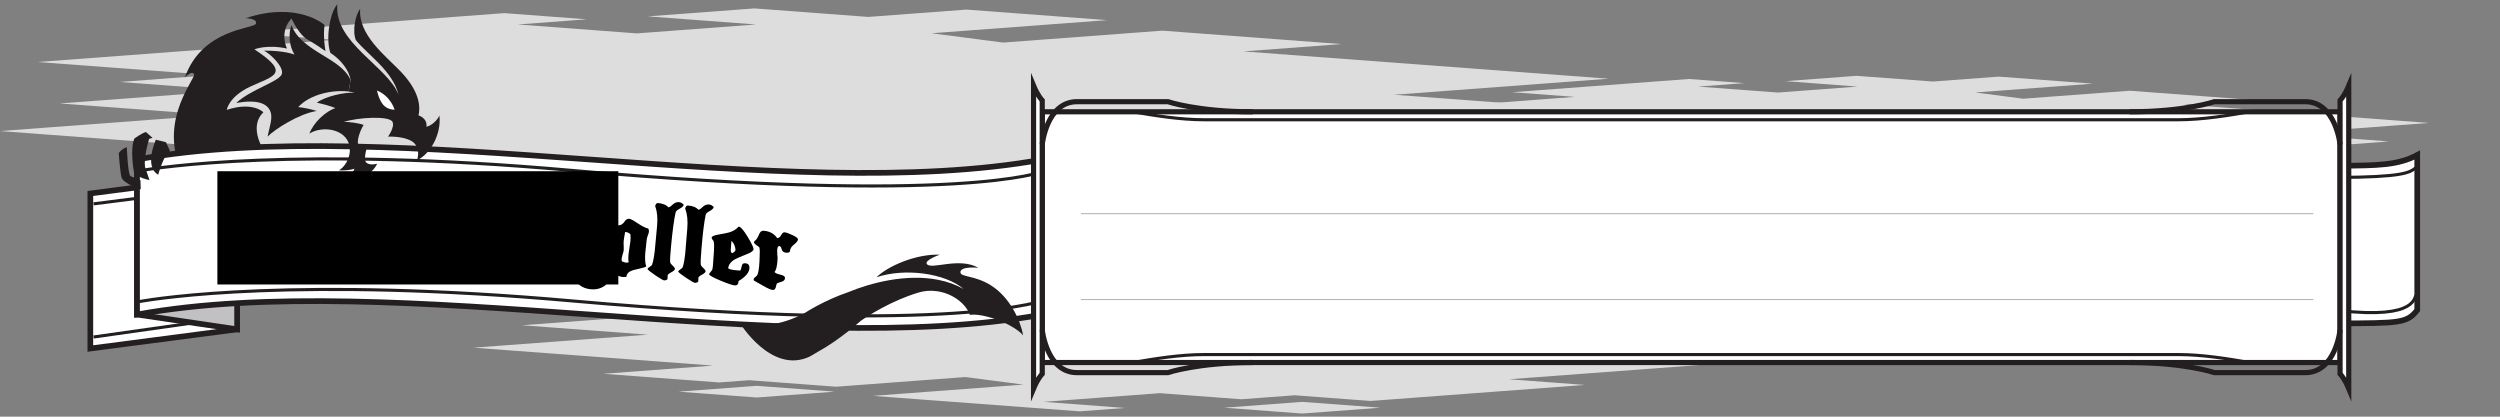 <?xml version="1.0" encoding="UTF-8" standalone="no"?>
<!-- Created with Inkscape (http://www.inkscape.org/) -->

<svg
   xmlns:dc="http://purl.org/dc/elements/1.1/"
   xmlns:cc="http://creativecommons.org/ns#"
   xmlns:rdf="http://www.w3.org/1999/02/22-rdf-syntax-ns#"
   xmlns:svg="http://www.w3.org/2000/svg"
   xmlns="http://www.w3.org/2000/svg"
   xmlns:sodipodi="http://sodipodi.sourceforge.net/DTD/sodipodi-0.dtd"
   xmlns:inkscape="http://www.inkscape.org/namespaces/inkscape"
   version="1.1"
   id="svg2"
   xml:space="preserve"
   width="960"
   height="160"
   viewBox="0 0 960 160"
   sodipodi:docname="header.svg"
   inkscape:version="0.92.1 r15371"><rect x="0" y="0" width="960" height="160" fill="#808080" stroke="none"/><defs
     id="defs6"><inkscape:path-effect
       effect="mirror_symmetry"
       start_point="368.557,797.202"
       end_point="368.557,677.202"
       center_point="368.557,737.202"
       id="path-effect4652"
       is_visible="true"
       mode="vertical"
       discard_orig_path="false"
       fuse_paths="false"
       oposite_fuse="false" /><inkscape:path-effect
       effect="clone_original"
       id="path-effect4640"
       is_visible="true"
       linkedpath="m 398.692,74.772 c 0,0 -21.304,8.617 -111.85,4.351" /><clipPath
       clipPathUnits="userSpaceOnUse"
       id="clipPath176"><path
         d="m 111.56,748.005 h 144 v 15.484 h -144 z"
         id="path174"
         inkscape:connector-curvature="0" /></clipPath></defs><sodipodi:namedview
     pagecolor="#ffffff"
     bordercolor="#666666"
     borderopacity="1"
     objecttolerance="10"
     gridtolerance="10"
     guidetolerance="10"
     inkscape:pageopacity="0"
     inkscape:pageshadow="2"
     inkscape:window-width="1735"
     inkscape:window-height="933"
     id="namedview4"
     showgrid="false"
     inkscape:zoom="1"
     inkscape:cx="400.277"
     inkscape:cy="63.20891"
     inkscape:window-x="57"
     inkscape:window-y="64"
     inkscape:window-maximized="0"
     inkscape:current-layer="g10"
     inkscape:measure-start="812,-17.5"
     inkscape:measure-end="784,57"
     showguides="false" /><g
     id="g10"
     inkscape:groupmode="layer"
     inkscape:label="A9R1g1jjty_mvcjd7_lh8"
     transform="matrix(1.333,0,0,-1.333,-11.409,1062.936)"><g
       id="g12"
       transform="matrix(1.191,0,0,1.191,108.947,746.124)"><path
         d="M 0,0 23.255,-1.74 0,-3.479 -23.252,-1.74 Z m 139.199,-6.519 23.254,-1.739 23.256,1.739 -23.256,1.74 z m 114.293,16.991 22.286,1.666 -27.48,2.055 42.048,3.143 -37.447,2.801 51.877,3.877 -88.338,6.608 23.736,1.773 -43.337,3.242 -38.505,-2.88 -17.318,2.255 42.488,3.174 -34.049,2.547 -23.73,-1.773 -27.549,2.06 -25.751,-1.927 26.164,-1.958 -28.828,-2.156 -28.823,2.156 16.707,1.25 -19.96,1.493 -63.818,-4.771 22.614,-1.691 -71.71,-5.36 42.231,-3.158 -22.286,-1.666 27.478,-2.055 -42.046,-3.142 37.445,-2.802 -51.877,-3.877 71.294,-5.333 -32.644,-2.442 34.46,-2.575 8.912,0.666 25.916,-1.939 38.506,2.88 17.299,-2.252 -44.872,-3.356 61.598,-4.604 13.469,1.006 -24.247,1.814 34.625,2.59 24.268,-1.815 15.887,1.188 22.622,-1.691 63.818,4.77 -22.612,1.691 71.709,5.359 z"
         style="fill:#deddde;fill-opacity:1;fill-rule:nonzero;stroke:none"
         id="path14"
         inkscape:connector-curvature="0" /></g><g
       id="g16"
       transform="matrix(1.191,0,0,1.191,226.533,686.258)"><path
         d="M 0,0 18.891,-1.413 0,-2.826 -18.888,-1.413 Z m 113.072,-5.295 18.89,-1.413 18.891,1.413 -18.891,1.413 z m 92.841,13.801 18.103,1.354 -22.322,1.669 34.156,2.553 -30.419,2.275 42.14,3.15 -71.757,5.367 19.281,1.441 -35.203,2.633 -31.278,-2.339 -14.067,1.831 34.513,2.579 -27.659,2.069 L 102.126,31.647 79.747,33.321 58.83,31.756 80.082,30.165 56.666,28.414 33.253,30.165 46.824,31.18 30.61,32.393 -21.229,28.518 -2.86,27.144 -61.111,22.79 l 34.305,-2.565 -18.103,-1.353 22.321,-1.67 -34.155,-2.552 30.417,-2.276 -42.14,-3.15 57.912,-4.331 -26.516,-1.984 27.992,-2.092 7.239,0.541 21.052,-1.575 31.278,2.34 14.052,-1.83 -36.449,-2.726 50.036,-3.74 10.941,0.818 -19.696,1.473 28.126,2.104 19.713,-1.474 12.905,0.964 18.376,-1.373 51.84,3.875 -18.368,1.373 58.25,4.354 z"
         style="fill:#deddde;fill-opacity:1;fill-rule:nonzero;stroke:none"
         id="path18"
         inkscape:connector-curvature="0" /></g><g
       id="g20"
       transform="matrix(1.191,0,0,1.191,465.045,742.828)"><path
         d="M 0,0 15.58,-1.166 0,-2.33 -15.578,-1.166 Z m 93.256,-4.367 15.579,-1.165 15.58,1.165 -15.58,1.166 z m 76.57,11.383 14.93,1.116 -18.41,1.376 28.17,2.106 -25.087,1.877 34.754,2.597 -59.181,4.427 15.902,1.188 -29.034,2.172 -25.796,-1.929 -11.602,1.51 28.465,2.127 -22.812,1.706 -15.897,-1.188 -18.457,1.38 -17.252,-1.291 17.529,-1.312 -19.313,-1.444 -19.31,1.444 11.193,0.838 -13.372,1 -42.755,-3.196 15.15,-1.133 -48.042,-3.591 28.293,-2.116 -14.931,-1.116 18.409,-1.376 -28.168,-2.106 25.086,-1.877 -34.755,-2.597 47.763,-3.573 -21.869,-1.636 23.086,-1.725 5.97,0.446 17.363,-1.299 25.796,1.93 11.59,-1.509 -30.062,-2.249 41.268,-3.084 9.023,0.674 -16.245,1.216 23.197,1.735 16.259,-1.216 10.643,0.795 15.156,-1.133 42.754,3.196 -15.148,1.133 48.041,3.591 z"
         style="fill:#deddde;fill-opacity:1;fill-rule:nonzero;stroke:none"
         id="path22"
         inkscape:connector-curvature="0" /></g><g
       id="g24"
       transform="matrix(1.191,0,0,1.191,102.06,790.215)"><path
         d="m 0,0 c -0.431,-2.8 0.22,-6.34 0.22,-6.34 0,0 -2.05,1.5 -4.29,2.77 -1.33,0.75 -2.46,2.42 -3.161,3.65 -0.479,0.85 -0.759,1.48 -0.759,1.48 -3.111,-3.34 -1.101,-7.27 -1.101,-7.27 -4.849,1.06 -7.88,-0.19 -7.88,-0.19 9.181,-6.01 4.301,-6.5 -1,-9.01 -5.29,-2.51 -5.679,-5.63 -5.679,-5.63 6.33,2.08 8.849,-0.58 8.849,-0.58 -3.409,-3.26 -0.369,-8.35 -0.369,-8.35 3.31,-6.34 11.51,-9.04 18.85,-10.15 7.269,-1.11 13.7,-0.67 13.7,-0.67 l -16.721,-5.2 -15.019,-3.79 c 0,0 -14.911,1.6 -20.39,14.22 -5.471,12.63 4.09,22.57 3.13,23.22 -0.91,0.62 -2.07,-0.76 -2.191,-0.91 4.161,11.91 16.691,11.78 17.191,13.04 0.51,1.27 -2.471,1.35 -2.471,1.35 C -6.42,5.81 0,0 0,0"
         style="fill:#231f20;fill-opacity:1;fill-rule:nonzero;stroke:none"
         id="path26"
         inkscape:connector-curvature="0" /></g><g
       id="g28"
       transform="matrix(1.191,0,0,1.191,682.333,749.662)"><path
         d="m 0,0 v -38.142 c 14.567,0.085 16.462,0 18.946,3.228 v 37.5 C 14.287,0.112 9.473,0.037 0,0"
         style="fill:#ffffff;fill-opacity:1;fill-rule:nonzero;stroke:none"
         id="path30"
         inkscape:connector-curvature="0" /></g><g
       id="g32"
       transform="matrix(1.191,0,0,1.191,682.333,749.662)"><path
         d="m 0,0 v -38.142 c 14.567,0.085 16.462,0 18.946,3.228 v 37.5 C 14.287,0.112 9.473,0.037 0,0 Z"
         style="fill:none;stroke:#231f20;stroke-width:1.375;stroke-linecap:butt;stroke-linejoin:miter;stroke-miterlimit:10;stroke-dasharray:none;stroke-opacity:1"
         id="path34"
         inkscape:connector-curvature="0" /></g><g
       id="g36"
       transform="matrix(1.191,0,0,1.191,681.612,746.286)"><path
         d="M 0,0 C 16.235,0.054 17.687,1.176 19.157,2.303 M 0.603,-32.193 c 19.602,-2.231 17.932,3.579 18.804,3.754"
         style="fill:none;stroke:#231f20;stroke-width:0.75;stroke-linecap:butt;stroke-linejoin:miter;stroke-miterlimit:10;stroke-dasharray:none;stroke-opacity:1"
         id="path38"
         inkscape:connector-curvature="0" /></g><g
       id="g40"
       transform="matrix(1.191,0,0,1.191,233.744,712.804)"><path
         d="m 0,0 c -0.004,-0.014 -0.015,-0.023 -0.019,-0.036 -0.088,-0.307 -0.036,-0.636 0.143,-0.901 0.218,-0.324 5.426,-7.942 12.223,-7.942 1.513,0 2.994,0.383 4.469,1.177 0.591,0.375 1.159,0.755 1.649,1.098 3.578,2.192 7.058,5.399 8.319,6.604 z"
         style="fill:#ffffff;fill-opacity:1;fill-rule:nonzero;stroke:none"
         id="path42"
         inkscape:connector-curvature="0" /></g><g
       id="g44"
       transform="matrix(1.191,0,0,1.191,34.582,741.667)"><path
         d="m 0,0 v -37.5 l 35.5,4.639 V 4.64 Z"
         style="fill:#ffffff;fill-opacity:1;fill-rule:nonzero;stroke:none"
         id="path46"
         inkscape:connector-curvature="0" /></g><g
       id="g48"
       transform="matrix(1.191,0,0,1.191,34.582,741.667)"><path
         d="m 0,0 v -37.5 l 35.5,4.639 v 37.5 z"
         style="fill:none;stroke:#231f20;stroke-width:1.375;stroke-linecap:butt;stroke-linejoin:miter;stroke-miterlimit:10;stroke-dasharray:none;stroke-opacity:1"
         id="path50"
         inkscape:connector-curvature="0" /></g><g
       id="g52"
       transform="matrix(1.191,0,0,1.191,35.507,700.318)"><path
         d="M 0,0 34.724,4.925 M 0,32.207 34.724,36.625"
         style="fill:none;stroke:#231f20;stroke-width:0.75;stroke-linecap:butt;stroke-linejoin:miter;stroke-miterlimit:10;stroke-dasharray:none;stroke-opacity:1"
         id="path54"
         inkscape:connector-curvature="0" /></g><g
       id="g56"
       transform="matrix(1.191,0,0,1.191,76.865,747.192)"><path
         d="m 0,0 -24.219,3.583 v -37.5 L 0,-37.5 Z"
         style="fill:#c1c0c2;fill-opacity:1;fill-rule:nonzero;stroke:none"
         id="path58"
         inkscape:connector-curvature="0" /></g><g
       id="g60"
       transform="matrix(1.191,0,0,1.191,76.865,747.192)"><path
         d="m 0,0 -24.219,3.583 v -37.5 L 0,-37.5 Z"
         style="fill:none;stroke:#231f20;stroke-width:1.375;stroke-linecap:butt;stroke-linejoin:miter;stroke-miterlimit:10;stroke-dasharray:none;stroke-opacity:1"
         id="path62"
         inkscape:connector-curvature="0" /></g><g
       id="g64"
       transform="matrix(1.191,0,0,1.191,308.91,706.794)"><path
         d="M 0,0 C -61.753,-11.25 -157.286,11.25 -219.039,0 V 37.5 C -157.286,48.75 -61.753,26.25 0,37.5 Z"
         style="fill:#ffffff;fill-opacity:1;fill-rule:nonzero;stroke:none"
         id="path66"
         inkscape:connector-curvature="0" /></g><g
       id="g68"
       transform="matrix(1.191,0,0,1.191,308.91,706.794)"><path
         d="M 0,0 C -61.753,-11.25 -157.286,11.25 -219.039,0 V 37.5 C -157.286,48.75 -61.753,26.25 0,37.5 Z"
         style="fill:none;stroke:#231f20;stroke-width:1.375;stroke-linecap:butt;stroke-linejoin:miter;stroke-miterlimit:10;stroke-dasharray:none;stroke-opacity:1"
         id="path70"
         inkscape:connector-curvature="0" /></g><g
       id="g72"
       transform="matrix(1.191,0,0,1.191,309.955,711.11)"><path
         d="m 0,0 c 0,0 -20.5,-8.666 -114.666,-0.333 -66.51,5.886 -99.718,0.727 -104.856,-0.173 M -0.878,30.955 c 0,0 -19.872,-8.038 -114.038,0.295 -66.51,5.886 -99.718,0.726 -104.856,-0.173"
         style="fill:none;stroke:#231f20;stroke-width:0.75;stroke-linecap:butt;stroke-linejoin:miter;stroke-miterlimit:10;stroke-dasharray:none;stroke-opacity:1"
         id="path74"
         inkscape:connector-curvature="0"
         sodipodi:nodetypes="cscccc" /></g><path
       d="M 682.667,692.968 H 308.798 v 72.229 h 373.869 z"
       style="fill:#ffffff;fill-opacity:1;fill-rule:nonzero;stroke:none;stroke-width:1.191"
       id="path76"
       inkscape:connector-curvature="0" /><path
       d="M 682.667,692.968 H 308.798 v 72.229 h 373.869 z"
       style="fill:none;stroke:#231f20;stroke-width:1.489;stroke-linecap:butt;stroke-linejoin:miter;stroke-miterlimit:10;stroke-dasharray:none;stroke-opacity:1"
       id="path78"
       inkscape:connector-curvature="0" /><g
       id="g80"
       transform="matrix(1.191,0,0,1.191,306.299,772.71)"><path
         d="m 0,0 -0.001,-73.258 c 1.048,2.516 2.098,3.565 2.098,3.565 l 10e-4,66.129 c 0,0 -1.05,1.046 -2.098,3.564"
         style="fill:#ffffff;fill-opacity:1;fill-rule:nonzero;stroke:none"
         id="path82"
         inkscape:connector-curvature="0" /></g><g
       id="g84"
       transform="matrix(1.191,0,0,1.191,306.299,772.71)"><path
         d="m 0,0 -0.001,-73.258 c 1.048,2.516 2.098,3.565 2.098,3.565 l 10e-4,66.129 c 0,0 -1.05,1.046 -2.098,3.564 z"
         style="fill:none;stroke:#231f20;stroke-width:1.25;stroke-linecap:butt;stroke-linejoin:miter;stroke-miterlimit:10;stroke-dasharray:none;stroke-opacity:1"
         id="path86"
         inkscape:connector-curvature="0" /></g><g
       id="g88"
       transform="matrix(1.191,0,0,1.191,308.797,755.801)"><path
         d="m 0,0 c 0,0 1.067,10.333 8.401,10.333 h 22 c 0,0 7.166,-2.445 20.5,-2.445 M -0.001,-44.866 c 0,0 1.067,-10.333 8.401,-10.333 h 22 c 0,0 7.166,2.445 20.5,2.445"
         style="fill:none;stroke:#231f20;stroke-width:1.25;stroke-linecap:butt;stroke-linejoin:miter;stroke-miterlimit:10;stroke-dasharray:none;stroke-opacity:1"
         id="path90"
         inkscape:connector-curvature="0" /></g><g
       id="g92"
       transform="matrix(1.191,0,0,1.191,685.165,772.71)"><path
         d="m 0,0 0.001,-73.258 c -1.048,2.516 -2.098,3.565 -2.098,3.565 l -10e-4,66.129 c 0,0 1.05,1.046 2.098,3.564"
         style="fill:#ffffff;fill-opacity:1;fill-rule:nonzero;stroke:none"
         id="path94"
         inkscape:connector-curvature="0" /></g><g
       id="g96"
       transform="matrix(1.191,0,0,1.191,685.165,772.71)"><path
         d="m 0,0 0.001,-73.258 c -1.048,2.516 -2.098,3.565 -2.098,3.565 l -10e-4,66.129 c 0,0 1.05,1.046 2.098,3.564 z"
         style="fill:none;stroke:#231f20;stroke-width:1.25;stroke-linecap:butt;stroke-linejoin:miter;stroke-miterlimit:10;stroke-dasharray:none;stroke-opacity:1"
         id="path98"
         inkscape:connector-curvature="0" /></g><g
       id="g100"
       transform="matrix(1.191,0,0,1.191,682.666,755.801)"><path
         d="m 0,0 c 0,0 -1.067,10.333 -8.401,10.333 h -22 c 0,0 -7.166,-2.445 -20.5,-2.445 M 0.001,-44.866 c 0,0 -1.067,-10.333 -8.401,-10.333 h -22 c 0,0 -7.166,2.445 -20.5,2.445"
         style="fill:none;stroke:#231f20;stroke-width:1.25;stroke-linecap:butt;stroke-linejoin:miter;stroke-miterlimit:10;stroke-dasharray:none;stroke-opacity:1"
         id="path102"
         inkscape:connector-curvature="0" /></g><g
       id="g104"
       transform="matrix(1.191,0,0,1.191,656.584,765.195)"><path
         d="m 0,0 c -5.202,-0.907 -11.465,-1.923 -17.206,-1.923 h -235.685 c -5.741,0 -12.004,1.016 -17.206,1.923 m 0,-60.641 c 5.202,0.908 11.465,1.923 17.206,1.923 h 235.685 c 5.741,0 12.004,-1.015 17.206,-1.923"
         style="fill:none;stroke:#231f20;stroke-width:0.75;stroke-linecap:butt;stroke-linejoin:miter;stroke-miterlimit:10;stroke-dasharray:none;stroke-opacity:1"
         id="path106"
         inkscape:connector-curvature="0" /></g><g
       id="g108"
       transform="matrix(1.191,0,0,1.191,117.138,771.336)"><path
         d="M 0,0 C 3.391,-1.37 4.29,-4.66 4.29,-4.66 1.441,-4.58 0.601,-2.38 0,0"
         style="fill:#ffffff;fill-opacity:1;fill-rule:nonzero;stroke:none"
         id="path110"
         inkscape:connector-curvature="0" /></g><g
       id="g112"
       transform="matrix(1.191,0,0,1.191,303.309,700.802)"><path
         d="m 0,0 c -0.64,3.468 -3.087,9.124 -7.827,12.106 -3.917,2.459 -7.339,1.927 -7.355,3.149 -0.029,1.554 4.362,1.073 4.362,1.073 -4.735,2.712 -11.527,-0.607 -12.498,0.946 -0.573,0.931 3.161,2.238 3.161,2.238 -5.776,0.212 -12.592,-2.765 -15.326,-5.466 6.89,2.313 16.593,0.983 21.05,-2.825 -1.887,1.06 -3.933,1.768 -6.033,2.188 -7.819,1.572 -16.523,-0.755 -21.763,-2.935 C -48.143,8.471 -52.654,5.513 -52.654,5.513 -56.558,3.244 -63.768,1.129 -68.657,3.198 l -0.001,-0.01 c 0,0 7.654,-12.749 17.059,-8.314 0.691,0.384 1.352,0.78 1.973,1.168 5.134,2.785 10.304,7.431 10.304,7.431 1.798,1.257 7.334,4.862 13.999,6.876 1.485,0.443 2.992,0.535 4.424,0.329 3.717,-0.505 6.957,-2.888 8.02,-5.737 C -10.009,5.441 -2.734,3.037 0,0"
         style="fill:#231f20;fill-opacity:1;fill-rule:nonzero;stroke:none"
         id="path114"
         inkscape:connector-curvature="0" /></g><g
       id="g116"
       transform="matrix(1.191,0,0,1.191,122.247,765.786)"><path
         d="M 0,0 C 0,0 -0.899,3.29 -4.29,4.66 -3.689,2.28 -2.85,0.08 0,0 m -10.92,-8.8 c -0.79,4.26 -6.67,4.99 -9.699,3.03 1.05,2.82 4,5.38 6.279,6.19 -1.3,0.5 -2.83,0.93 -4.479,1.29 1.939,1.48 6.71,2.6 9.13,2.39 -0.441,0.13 -0.92,0.23 -1.441,0.3 l 0.46,2.77 c -0.269,2.32 -2.37,4.98 -4.87,6.58 -1.239,3.55 -0.029,10.01 1.681,11.73 C -14.72,16.19 -1.6,10.45 0.95,3.6 -0.489,9.45 -6.56,13.31 -9.399,16.87 -10.3,19.21 -9.43,23.08 -8.34,24.39 -8.84,18.16 -2.26,13.08 1.23,9.48 5.351,5.25 6.44,1.58 5.771,-1.37 6.69,-1.65 7.94,-2.59 7.681,-4.11 c 1.359,0.27 2.79,1.78 3.149,2.73 0.53,-4.66 -2.35,-9.47 -5.439,-10.84 0,0 0.889,2.18 -0.46,3.92 -1.321,1.71 -5.21,1.85 -6.531,1.8 0,0 1.691,2.34 1.08,3.57 -0.74,1.53 -8.379,1.1 -11.83,-0.03 1.17,0.09 3.911,-0.3 4.85,-0.73 -0.56,-0.78 -2.06,-4.09 -1.079,-5.13 0.829,-0.89 2,0.43 2.149,0.6 -0.11,-0.32 -1.259,-3.66 -0.469,-4.5 0.82,-0.88 2.67,-0.33 2.67,-0.33 -1.231,-2.84 -5.72,-4.69 -8.821,-4.59 1.12,0.31 3.01,2.22 3.321,3.4 -0.831,-0.38 -2.951,-0.55 -3.76,-0.37 1.01,0.38 3.099,2.89 2.569,5.81"
         style="fill:#231f20;fill-opacity:1;fill-rule:nonzero;stroke:none"
         id="path118"
         inkscape:connector-curvature="0" /></g><g
       id="g120"
       transform="matrix(1.191,0,0,1.191,89.756,776.101)"><path
         d="M 0,0 C 0.51,1.8 -2.99,5.01 -4.311,5.63 0.63,5.68 3.06,4.68 3.06,4.68 1.83,6.61 1.5,9.53 2.31,11.81 4.8,5.28 14.39,3.94 16.609,-1.49 l -0.46,-2.77 C 12.359,-3.77 6.77,-4.9 3.95,-8.03 4.93,-8.06 7.46,-8.61 8.439,-8.96 4.17,-9.6 -1.71,-13.36 -3.471,-15.17 c 0.521,2.44 1.271,4.49 0.741,5.98 -0.75,2.1 -3.25,3.06 -8.3,2.17 C -7.54,-3.73 -0.53,-1.84 0,0"
         style="fill:#231f20;fill-opacity:1;fill-rule:nonzero;stroke:none"
         id="path122"
         inkscape:connector-curvature="0" /></g><g
       id="g124"
       transform="matrix(1.191,0,0,1.191,56.37,756.429)"><path
         d="M 0,0 1.019,-2.22 C -0.35,-2.45 -1.89,-7.86 -1.89,-7.86 -5.38,-5.84 -2.44,0.62 -2.44,0.62 Z"
         style="fill:#231f20;fill-opacity:1;fill-rule:nonzero;stroke:none"
         id="path126"
         inkscape:connector-curvature="0" /></g><g
       id="g128"
       transform="matrix(1.191,0,0,1.191,47.294,757.525)"><path
         d="M 0,0 C 0,0 1.82,1.31 2.78,1.55 L 4.37,0.14 3.55,-0.11 c 0,0 -1.529,-5 -0.91,-7.07 l 1,-2.9 c 0,0 -3.26,0.65 -3.76,1.9 0,0 -1.05,5.63 0.12,8.18"
         style="fill:#231f20;fill-opacity:1;fill-rule:nonzero;stroke:none"
         id="path130"
         inkscape:connector-curvature="0" /></g><g
       id="g132"
       transform="matrix(1.191,0,0,1.191,45.102,755)"><path
         d="m 0,0 c 0,0 0.21,-6.42 0.87,-6.99 l 2.42,-1.03 0.07,-2.19 c 0,0 -4.32,1.37 -4.68,3.02 -0.36,1.65 -0.64,5.75 -0.64,5.75 0,0 0.72,1.07 1.96,1.44"
         style="fill:#231f20;fill-opacity:1;fill-rule:nonzero;stroke:none"
         id="path134"
         inkscape:connector-curvature="0" /></g><g
       id="g136"
       transform="matrix(1.191,0,0,1.191,319.953,735.851)"><path
         d="M 0,0 H 298.08"
         style="fill:none;stroke:#b2b1b1;stroke-width:0.25;stroke-linecap:butt;stroke-linejoin:miter;stroke-miterlimit:4;stroke-dasharray:none;stroke-opacity:1"
         id="path138"
         inkscape:connector-curvature="0" /></g><g
       id="g140"
       transform="matrix(1.191,0,0,1.191,319.953,711.101)"><path
         d="M 0,0 H 298.08"
         style="fill:none;stroke:#b2b1b1;stroke-width:0.25;stroke-linecap:butt;stroke-linejoin:miter;stroke-miterlimit:4;stroke-dasharray:none;stroke-opacity:1"
         id="path142"
         inkscape:connector-curvature="0" /></g><flowRoot
       xml:space="preserve"
       id="flowRoot4550"
       style="fill:black;fill-opacity:1;stroke:none;font-family:sans-serif;font-style:normal;font-weight:normal;font-size:40px;line-height:1.25;letter-spacing:0px;word-spacing:0px"><flowRegion
         id="flowRegion4552"><rect
           id="rect4554"
           width="178.039"
           height="41.97"
           x="82"
           y="67.53" /></flowRegion><flowPara
         id="flowPara4556"></flowPara></flowRoot><flowRoot
       xml:space="preserve"
       id="flowRoot4558"
       style="font-style:normal;font-weight:normal;font-size:40px;line-height:1.25;font-family:sans-serif;letter-spacing:0px;word-spacing:0px;fill:#000000;fill-opacity:1;stroke:none"
       transform="matrix(0.75,0,0,-0.75,8.557,797.202)"><flowRegion
         id="flowRegion4560"><rect
           id="rect4562"
           width="154"
           height="43.5"
           x="83.5"
           y="65.5" /></flowRegion><flowPara
         id="flowPara4564">DD</flowPara></flowRoot><g
       aria-label="DDRoller"
       transform="matrix(1.196,-0.021,-0.017,-1,-13.299,1463.912)"
       style="font-style:normal;font-weight:normal;font-size:30px;line-height:1.25;font-family:sans-serif;letter-spacing:0px;word-spacing:0px;fill:#000000;fill-opacity:1;stroke:none;stroke-width:0.75"
       id="text4568"><path
         d="m 134.886,728.069 q -1.343,5.122 -3.128,7.455 -2.534,3.342 -7.026,3.087 -1.108,-0.063 -3.243,-0.575 -2.103,-0.54 -3.151,-0.6 -0.539,-0.031 -1.475,0.577 -0.938,0.638 -1.417,0.611 -0.3,-0.017 -0.697,-0.43 -0.369,-0.382 -0.354,-0.651 0.066,-1.168 1.432,-1.932 1.522,-0.875 1.771,-1.552 0.753,-2.151 1.18,-9.669 0.131,-2.306 0.042,-2.852 -0.22,-1.425 -1.467,-2.217 -0.58,-0.363 -0.548,-0.933 0.082,-1.438 1.459,-1.359 0.509,0.029 1.256,0.642 0.748,0.583 1.227,0.611 0.749,0.043 3.204,-0.329 2.455,-0.371 3.713,-0.3 2.067,0.117 4.124,2.518 1.946,2.244 2.245,4.394 0.318,2.332 0.853,3.504 z m -6.188,1.031 q 0.525,-9.255 -3.218,-9.468 -1.647,-0.093 -1.989,5.927 -0.221,3.894 -0.16,5.46 0.114,3.282 1.085,5.23 0.501,0.179 0.89,0.201 1.617,0.092 2.601,-2.947 0.656,-2.036 0.791,-4.402 z"
         style="font-style:normal;font-variant:normal;font-weight:normal;font-stretch:normal;font-family:BlackCastleMF;-inkscape-font-specification:BlackCastleMF;writing-mode:lr-tb;stroke-width:0.75"
         id="path4683" /><path
         d="m 155.114,729.56 q -1.428,5.099 -3.251,7.402 -2.589,3.299 -7.077,2.969 -1.107,-0.081 -3.233,-0.629 -2.093,-0.575 -3.141,-0.652 -0.539,-0.04 -1.485,0.553 -0.948,0.622 -1.427,0.587 -0.299,-0.022 -0.689,-0.442 -0.363,-0.388 -0.343,-0.657 0.086,-1.167 1.464,-1.908 1.536,-0.85 1.796,-1.522 0.789,-2.138 1.341,-9.648 0.169,-2.304 0.089,-2.851 -0.196,-1.428 -1.43,-2.241 -0.574,-0.373 -0.532,-0.942 0.106,-1.436 1.482,-1.335 0.509,0.037 1.245,0.663 0.738,0.596 1.217,0.631 0.748,0.055 3.209,-0.276 2.461,-0.33 3.717,-0.238 2.064,0.152 4.081,2.586 1.908,2.276 2.171,4.431 0.279,2.337 0.794,3.518 z m -6.205,0.928 q 0.68,-9.245 -3.06,-9.52 -1.646,-0.121 -2.088,5.893 -0.286,3.89 -0.251,5.456 0.059,3.283 0.998,5.247 0.498,0.187 0.887,0.216 1.616,0.119 2.65,-2.904 0.69,-2.025 0.864,-4.388 z"
         style="font-style:normal;font-variant:normal;font-weight:normal;font-stretch:normal;font-family:BlackCastleMF;-inkscape-font-specification:BlackCastleMF;writing-mode:lr-tb;stroke-width:0.75"
         id="path4685" /><path
         d="m 175.303,743.522 q -0.116,1.375 -1.445,2.136 -1.174,0.713 -2.609,0.592 -2.272,-0.192 -3.445,-1.978 -1.126,-1.631 -0.936,-3.873 0.046,-0.538 0.181,-1.069 -0.403,-0.576 -0.34,-1.323 0.043,-0.508 0.391,-1.412 0.35,-0.934 0.391,-1.412 0.101,-1.196 -0.566,-1.854 -0.276,-0.294 -1.461,-0.876 -1.008,-0.537 -1.406,-1.173 l -0.364,0.391 -0.053,0.267 q -0.053,0.628 0.012,1.988 0.068,1.33 -0.02,2.015 0.189,0.257 0.255,0.895 0.106,0.882 0.128,0.974 0.198,0.86 1.334,1.317 1.018,0.417 0.965,1.045 -0.058,0.688 -1.075,0.963 -0.773,0.236 -1.699,0.157 -0.927,-0.079 -2.687,-0.619 -1.758,-0.57 -2.715,-0.651 -0.478,-0.041 -1.334,0.459 -0.855,0.5 -1.363,0.457 -0.299,-0.025 -0.632,-0.355 -0.306,-0.297 -0.283,-0.566 0.099,-1.166 0.834,-1.676 0.003,-0.03 1.443,-0.691 0.878,-0.407 1.215,-1.192 0.677,-1.599 1.1,-6.591 0.111,-1.315 0.231,-3.443 0.15,-2.125 0.201,-2.723 0.053,-0.628 -0.817,-1.725 -0.838,-1.125 -0.798,-1.603 0.025,-0.299 0.449,-0.685 0.454,-0.383 0.723,-0.36 0.478,0.041 0.894,0.467 0.418,0.397 0.779,0.758 0.78,0.036 2.893,-0.026 1.811,-0.057 2.858,0.031 2.93,0.248 4.405,1.668 1.057,1.023 2.396,4.057 -0.904,3.566 -3.65,5.411 0.027,0.394 0.908,1.01 1.053,0.721 1.473,1.449 0.736,1.267 0.558,3.359 -0.081,0.957 -0.545,2.874 -0.464,1.918 -0.545,2.874 -0.063,0.747 0.445,0.79 0.12,0.01 0.212,-0.012 l -0.007,-0.272 q -0.004,-0.663 0.585,-1.215 0.619,-0.55 1.306,-0.492 1.345,0.114 1.231,1.459 z m -7.495,-16.02 q 0.203,-2.391 -0.102,-3.411 -0.114,-0.431 -0.622,-0.835 -0.508,-0.404 -0.956,-0.442 -0.658,-0.056 -0.992,0.337 -0.202,0.254 -0.513,1.793 -0.228,1.275 -0.284,1.933 -0.106,1.256 0.059,2.504 0.366,-0.059 0.725,-0.029 1.285,0.109 1.481,0.999 1.035,-0.846 1.205,-2.848 z"
         style="font-style:normal;font-variant:normal;font-weight:normal;font-stretch:normal;font-family:BlackCastleMF;-inkscape-font-specification:BlackCastleMF;writing-mode:lr-tb;stroke-width:0.75"
         id="path4687" /><path
         d="m 184.439,739.399 q -0.54,0.381 -1.86,0.733 -1.412,0.376 -1.918,0.699 -0.885,0.565 -0.968,1.672 -0.547,0.079 -0.847,0.057 -1.017,-0.076 -2.467,-1.208 -1.592,-1.232 -2.389,-1.443 -0.159,-0.283 -0.137,-0.582 0.025,-0.329 0.373,-0.965 0.378,-0.633 0.405,-0.992 l 0.274,-4.462 q 0.047,-0.628 -0.103,-1.843 -0.118,-1.242 -0.077,-1.781 0.065,-0.868 1.293,-1.197 1.012,-0.255 2.022,-0.48 0.591,-0.257 1.079,-1.153 0.417,-0.751 1.046,-0.704 0.479,0.036 2.099,1.3 1.622,1.235 2.511,1.422 0.212,0.377 0.172,0.915 -0.029,0.389 -0.265,1.123 -0.206,0.737 -0.235,1.126 -0.312,4.158 -0.294,3.919 -0.126,2.488 0.284,3.842 z m -4.247,-1.131 q -0.172,-0.915 -0.065,-2.351 0.047,-0.628 0.197,-1.82 0.152,-1.222 0.197,-1.82 0.078,-1.047 -0.025,-2.078 -0.498,-0.579 -1.276,-0.637 -0.245,1.666 -0.312,2.564 -0.036,0.479 0.014,1.415 0.052,0.906 0.019,1.355 -0.029,0.389 -0.239,1.185 -0.178,0.769 -0.209,1.188 -0.034,0.449 0.061,0.787 0.788,0.33 1.057,0.35 0.299,0.022 0.582,-0.137 z"
         style="font-style:normal;font-variant:normal;font-weight:normal;font-stretch:normal;font-family:BlackCastleMF;-inkscape-font-specification:BlackCastleMF;writing-mode:lr-tb;stroke-width:0.75"
         id="path4689" /><path
         d="m 193.213,721.443 q -0.067,0.567 -0.946,1.141 -0.879,0.575 -0.974,1.11 -0.519,2.913 -0.966,9.828 -0.24,3.712 -0.142,4.53 0.037,0.363 0.599,0.971 0.592,0.609 0.569,0.969 -0.027,0.419 -0.874,0.966 -0.817,0.548 -0.874,0.966 0.052,0.124 0.035,0.393 l -0.043,0.659 q -0.354,0.368 -0.804,0.339 -0.329,-0.021 -2.104,-1.399 -1.745,-1.375 -1.929,-1.778 0.081,-0.325 0.523,-0.658 0.474,-0.36 0.55,-0.596 0.42,-1.386 0.709,-5.395 -0.363,5.147 0.338,-5.69 0.228,-3.533 -0.504,-5.684 l -0.016,-0.211 q 0.013,-0.21 0.185,-0.529 0.201,-0.318 0.41,-0.304 1.766,0.114 2.569,1.188 0.425,-0.063 1.046,-0.834 0.651,-0.77 1.489,-0.715 0.629,0.041 1.155,0.736 z"
         style="font-style:normal;font-variant:normal;font-weight:normal;font-stretch:normal;font-family:BlackCastleMF;-inkscape-font-specification:BlackCastleMF;writing-mode:lr-tb;stroke-width:0.75"
         id="path4691" /><path
         d="m 200.445,721.949 q -0.062,0.567 -0.936,1.15 -0.874,0.582 -0.964,1.118 -0.493,2.917 -0.88,9.836 -0.207,3.714 -0.103,4.531 0.04,0.363 0.607,0.965 0.597,0.604 0.577,0.964 -0.023,0.419 -0.866,0.973 -0.812,0.556 -0.866,0.973 0.053,0.123 0.038,0.393 l -0.037,0.659 q -0.351,0.371 -0.801,0.346 -0.329,-0.018 -2.116,-1.38 -1.757,-1.36 -1.945,-1.761 0.078,-0.326 0.518,-0.662 0.471,-0.364 0.544,-0.601 0.408,-1.389 0.662,-5.401 -0.318,5.15 0.288,-5.693 0.197,-3.534 -0.554,-5.68 l -0.018,-0.211 q 0.012,-0.21 0.18,-0.531 0.198,-0.319 0.408,-0.308 1.767,0.099 2.579,1.166 0.424,-0.066 1.039,-0.843 0.644,-0.775 1.483,-0.728 0.629,0.035 1.161,0.726 z"
         style="font-style:normal;font-variant:normal;font-weight:normal;font-stretch:normal;font-family:BlackCastleMF;-inkscape-font-specification:BlackCastleMF;writing-mode:lr-tb;stroke-width:0.75"
         id="path4693" /><path
         d="m 210.206,733.857 q -0.002,0.721 -1.537,1.463 -2.427,1.213 -2.831,1.525 -1.581,1.1 -1.652,2.689 0.495,0.352 1.391,0.453 1.496,0.127 1.496,0.127 0.188,-0.172 0.357,-1.275 0.1,-0.896 0.759,-0.867 1.14,0.021 1.11,1.371 -0.056,1.919 -2.572,3.789 l -0.009,0.21 q -0.048,1.079 -0.859,1.073 -0.749,-0.034 -3.514,-1.328 -2.734,-1.323 -2.715,-1.743 0.015,-0.33 0.365,-0.764 0.351,-0.465 0.393,-0.733 0.115,-0.565 0.181,-2.695 0.06,-1.349 0.119,-2.667 0.076,-1.708 -0.122,-2.648 -0.022,-0.181 -0.278,-0.493 -0.225,-0.34 -0.213,-0.61 0.007,-0.15 0.069,-0.207 0.38,-0.433 1.683,-0.706 1.851,-0.428 2.492,-0.669 1.437,-0.566 2.208,-1.703 0.719,0.032 2.24,2.953 1.438,2.767 1.437,3.458 z m -4.344,0.436 q 0.023,-0.509 -0.239,-1.362 -0.347,-0.976 -0.783,-1.296 l -0.117,2.607 q -0.025,0.569 0.319,0.915 0.647,-0.361 0.819,-0.864 z"
         style="font-style:normal;font-variant:normal;font-weight:normal;font-stretch:normal;font-family:BlackCastleMF;-inkscape-font-specification:BlackCastleMF;writing-mode:lr-tb;stroke-width:0.75"
         id="path4695" /><path
         d="m 220.863,730.859 q -0.019,0.6 -0.947,1.501 -0.898,0.872 -0.929,1.862 -0.017,0.54 -0.826,0.514 -0.96,-0.03 -1.171,-0.937 -0.181,-0.936 -0.601,-0.949 -0.45,-0.014 -0.488,1.215 -0.013,0.42 0.051,1.262 0.095,0.813 0.083,1.203 -0.098,3.148 -0.689,3.79 0.196,0.456 1.447,0.765 1.132,0.275 1.11,0.965 -0.023,0.75 -0.783,1.056 -1.003,0.389 -1.126,0.505 -0.093,0.087 -0.275,1.132 -0.175,0.805 -0.745,0.787 -0.54,-0.017 -2.246,-1.121 -1.177,-0.757 -2.324,-1.513 -0.055,-0.152 -0.049,-0.362 0.008,-0.27 0.379,-0.618 0.372,-0.379 0.436,-0.497 0.415,-0.797 0.516,-4.036 0.103,-3.298 -0.057,-3.934 -0.052,-0.242 -0.698,-0.712 -0.645,-0.5 -0.633,-0.86 0.008,-0.27 0.349,-0.589 0.37,-0.319 0.834,-1.715 0.364,-1.069 0.963,-1.05 2.219,0.069 3.417,2.058 0.572,-0.042 0.928,-0.872 0.357,-0.859 0.777,-0.846 0.57,0.018 1.928,0.75 1.388,0.734 1.372,1.243 z"
         style="font-style:normal;font-variant:normal;font-weight:normal;font-stretch:normal;font-family:BlackCastleMF;-inkscape-font-specification:BlackCastleMF;writing-mode:lr-tb;stroke-width:0.75"
         id="path4697" /></g><path
       style="fill:none;stroke:none;stroke-width:0.893;stroke-linecap:butt;stroke-linejoin:miter;stroke-miterlimit:10;stroke-dasharray:none;stroke-opacity:1"
       d="m 114.386,737.859 c 14.743,0.695 31.933,1.845 51.939,3.615 22.734,2.012 42.202,2.94 58.55,3.216"
       id="path4673"
       inkscape:connector-curvature="0" /></g></svg>